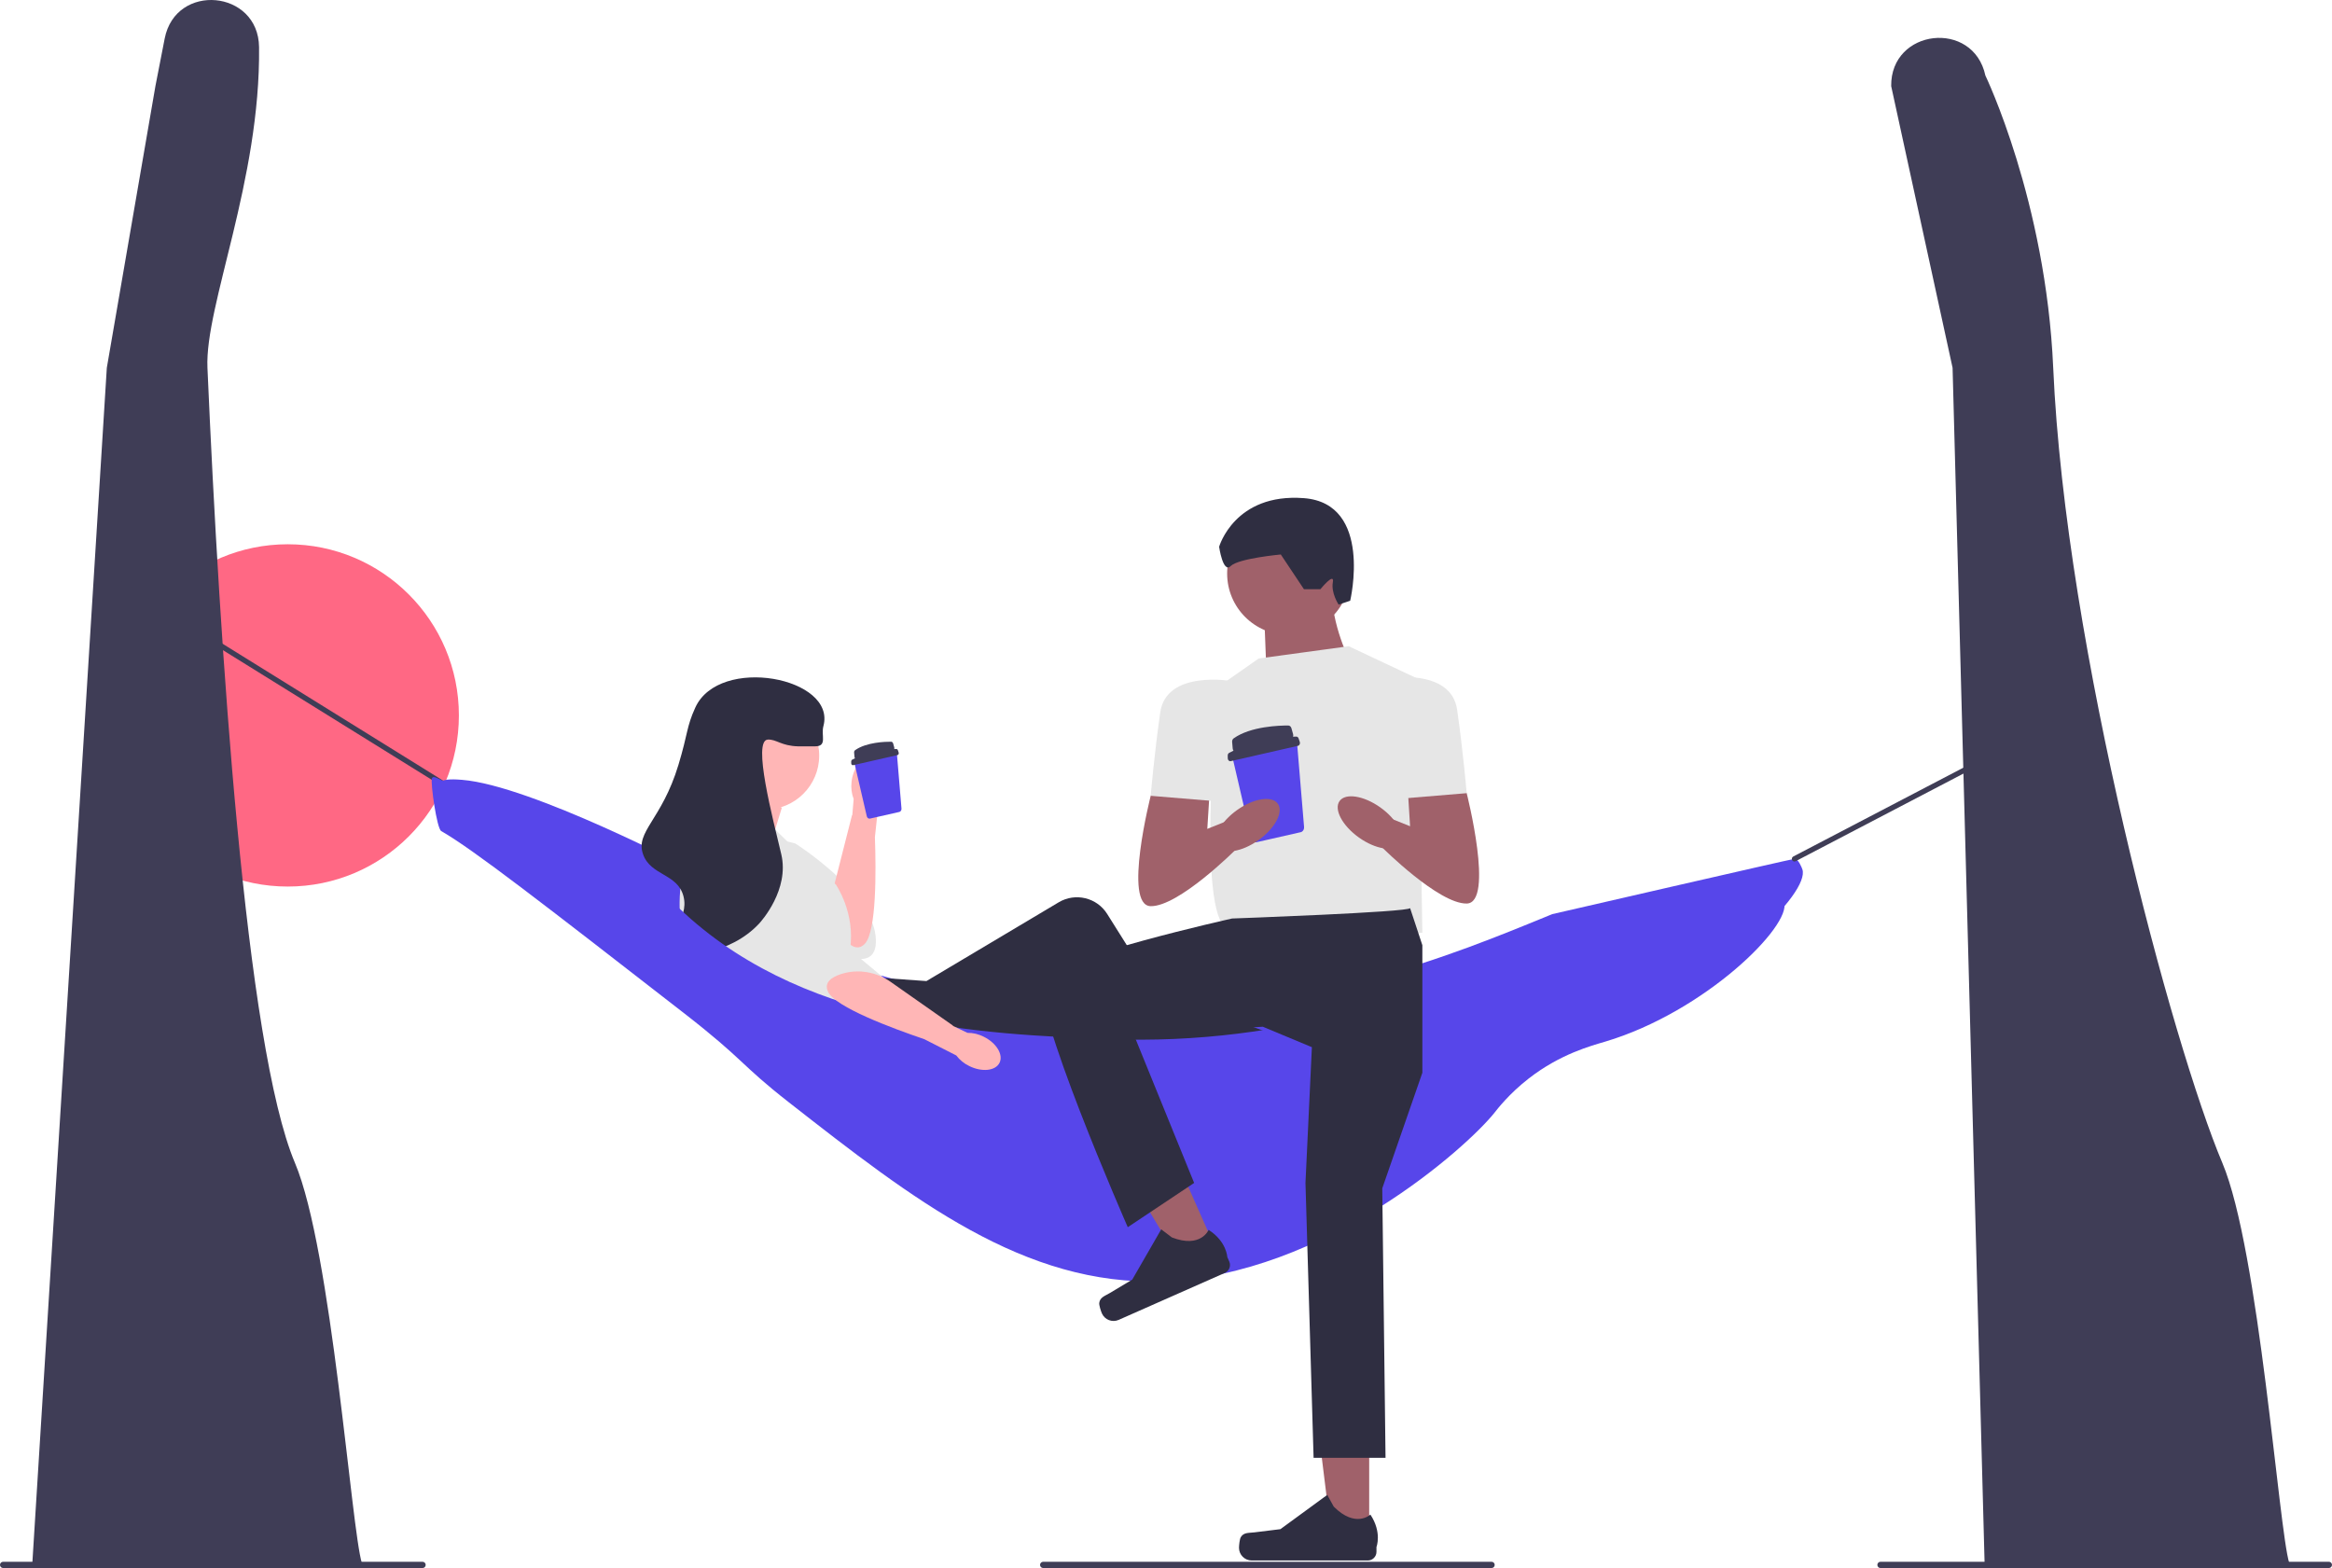 <svg xmlns="http://www.w3.org/2000/svg" width="885.67" height="595.537" viewBox="0 0 885.67 595.537" xmlns:xlink="http://www.w3.org/1999/xlink"><circle cx="109.281" cy="271.711" r="65" fill="#ff6884"/><path d="M137.448,593.688H12.28L40.568,139.688,59.028,32.688l3.518-18.053c4.166-21.375,35.596-18.521,35.844,3.255,.578,50.628-20.638,98.275-19.602,121.797,4.67,106.49,14.43,257.49,33.24,302,13.97,33.07,21.44,139.56,25.42,152Z" fill="#3f3d56"/><path d="M869.448,593.688h-115.72l-12.16-454-23.315-106.98c-.268-21.828,31.192-25.363,35.775-4.02l0,0s22.97,47.61,25.76,111c4.67,106.49,45.43,257.49,64.24,302,13.97,33.07,21.44,139.56,25.42,152Z" fill="#3f3d56"/><path d="M175.528,296.188c26.179,2.105,87,34,87,34,47.263,47.32,117.855,50.126,165,52,70.098,2.787,123.163-19.032,162-35,0-0,90.791-20.91,92-21,1.447-.108,2.817,3.46,3,4,2.996,8.858-29.948,41.675-68,53-5.184,1.543-16.944,4.616-29,14-7.484,5.826-11.881,11.592-13,13-10.21,12.851-64.47,61.804-126,64-52.622,1.878-94.688-31.01-142-68-18.765-14.671-16.515-15.754-40-34-53.262-41.379-79.893-62.069-92-69-1.678-.961-7.554-4.244-7-6,.506-1.603,6.123-1.151,8-1Z" fill="#5746ea"/><path d="M167.527,298.188c-.18,0-.362-.049-.526-.15L36.796,217.216c-.469-.291-.614-.908-.322-1.377,.291-.47,.908-.615,1.377-.322l130.205,80.821c.469,.291,.614,.908,.322,1.377-.189,.305-.516,.473-.851,.473Z" fill="#3f3d56"/><path d="M681.529,327.188c-.361,0-.709-.195-.887-.537-.256-.489-.066-1.094,.423-1.35l112.642-58.829c.491-.256,1.094-.066,1.349,.423,.256,.489,.066,1.094-.423,1.35l-112.642,58.829c-.148,.077-.306,.113-.462,.113Z" fill="#3f3d56"/><path d="M0,594.347c0,.66,.53,1.19,1.19,1.19H160.48c.66,0,1.19-.53,1.19-1.19,0-.66-.53-1.19-1.19-1.19H1.19c-.66,0-1.19,.53-1.19,1.19Z" fill="#3f3d56"/><path d="M713,594.347c0,.66,.53,1.19,1.19,1.19h170.29c.66,0,1.19-.53,1.19-1.19,0-.66-.53-1.19-1.19-1.19h-170.29c-.66,0-1.19,.53-1.19,1.19Z" fill="#3f3d56"/><path d="M395,594.347c0,.66,.53,1.19,1.19,1.19h170.29c.66,0,1.19-.53,1.19-1.19,0-.66-.53-1.19-1.19-1.19h-170.29c-.66,0-1.19,.53-1.19,1.19Z" fill="#3f3d56"/><g><path d="M278.625,314.567s-6.384,10.03-1.133,15.936c5.251,5.906,36.994,29.436,36.994,29.436,0,0,19.997,12.261,18.039-4.625-1.958-16.887-30.466-34.959-30.466-34.959l-23.434-5.788Z" fill="#e6e6e6"/><path d="M330.516,288.022c-3.415-.329-6.602,3.753-7.12,9.12-.236,2.141,.044,4.308,.816,6.319l-.511,6.089-.105,.01-7.11,27.963c-1.653,6.502-.304,13.467,3.882,18.71,2.49,3.119,5.423,5.022,8.092,2.21,4.428-4.666,4.288-27.47,3.821-40.509l1.467-13.553c1.144-1.826,1.833-3.9,2.011-6.048,.518-5.365-1.83-9.982-5.245-10.312Z" fill="#ffb6b6"/></g><g><path d="M340.68,286.811l-.037-.421c-.028-.334-.178-.637-.412-.842s-.533-.281-.823-.227l-14.069,3.086c-.29,.065-.533,.259-.692,.539-.15,.291-.196,.637-.122,.96l.131,.561,.935,4.025,3.611,15.538c.131,.561,.589,.928,1.076,.885,.047,0,.084,0,.131-.011l11.123-2.525c.112-.022,.215-.065,.309-.13,.355-.227,.571-.68,.533-1.165l-1.693-20.274Z" fill="#5746ea"/><path d="M340.408,284.469c-.201,.005-.47,.015-.793,.031,.065-.196,.076-.418,.014-.635l-.425-1.506c-.11-.391-.424-.657-.781-.659-2.124-.013-9.402,.178-13.66,3.214-.266,.19-.412,.542-.381,.901l.142,1.653c.018,.204,.09,.386,.197,.529-.363,.172-.724,.351-1.081,.541-.224,.119-.364,.381-.361,.664l.008,.712c.005,.452,.364,.788,.748,.7l16.804-3.832c.382-.087,.604-.552,.463-.971l-.297-.882c-.096-.284-.335-.468-.599-.461Z" fill="#3f3d56"/></g><polygon points="296.927 306.788 292.611 320.815 274.268 316.499 273.189 293.84 296.927 306.788" fill="#ffb6b6"/><path d="M271.031,313.262l23.738,2.158,9.512,9.29,13.148,11.211s7.553,10.79,5.395,24.817l12.948,10.79-32.37,33.186-41.002-34.265s-14.027-42.081,8.632-57.187Z" fill="#e6e6e6"/><path d="M327.139,372.608l9.422-1.079,15.293,1.079,50.243-29.92c6.319-3.763,14.486-1.797,18.4,4.43l40.438,64.334-12.948,8.632-39.923-41.002-49.787,41.002s-50.56,26.448-54.876-15.369l23.738-32.107Z" fill="#2f2e41"/><polygon points="358.43 410.373 439.355 402.82 515.964 422.242 520.28 406.057 415.617 368.291 377.852 378.003 358.43 410.373" fill="#2f2e41"/><path d="M267.675,322.037s-7.425,9.286-2.84,15.722c4.586,6.436,33.616,33.242,33.616,33.242,0,0,18.564,14.34,18.432-2.66-.132-16.999-26.532-38.031-26.532-38.031l-22.676-8.273Z" fill="#e6e6e6"/><g><circle cx="290.635" cy="286.979" r="20.486" fill="#ffb6b6"/><path d="M309.521,283.458c-5.254-.013-5.552,.022-6.402,0-6.517-.172-8.221-2.736-11.524-2.561-5.895,.312,1.886,29.869,5.122,43.534,3.174,13.401-7.552,25.41-8.323,26.248-10.887,11.84-30.009,14.005-33.29,8.963-2.656-4.081,6.757-10.286,4.481-19.206-2.224-8.719-12.494-7.791-15.365-16.005-3.006-8.602,7.097-12.941,13.444-33.931,3.645-12.054,3-14.301,6.402-21.767,9.092-19.957,53.658-11.46,48.655,7.042-.968,3.579,1.608,7.694-3.201,7.682Z" fill="#2f2e41"/></g><path d="M169.028,296.688c26.179,2.105,86.539,45.945,86.539,45.945,47.263,47.32,117.855,50.126,165,52,70.098,2.787,123.163-19.032,162-35,0-0,80.466,13.086,90-18,.091-.297,.791-2.91,2-3,1.447-.108,2.817,3.46,3,4,2.996,8.858-29.948,41.675-68,53-5.184,1.543-16.944,4.616-29,14-7.484,5.826-11.881,11.592-13,13-10.21,12.851-64.47,61.804-126,64-52.622,1.878-94.688-31.01-142-68-18.765-14.671-16.515-15.754-40-34-53.262-41.379-79.893-62.069-92-69-1.678-.961-4.092-18.189-3.539-19.945,.506-1.603,3.123,.849,5,1Z" fill="#5746ea"/><path d="M379.614,403.64c1.52-3.075-1.165-7.504-5.999-9.894-1.918-.981-4.043-1.489-6.197-1.48l-5.511-2.639,.027-.102-23.617-16.574c-5.491-3.854-12.482-5.065-18.869-3.013-3.799,1.221-6.62,3.287-4.938,6.78,2.79,5.797,24.158,13.761,36.514,17.954l12.149,6.183c1.301,1.718,2.995,3.098,4.94,4.027,4.832,2.389,9.982,1.833,11.502-1.242Z" fill="#ffb6b6"/><g><path d="M512.225,250.097s-7.77-15.539-6.216-29.524l-25.859,13.403,.996,25.445,31.078-9.323Z" fill="#a0616a"/><circle cx="489.384" cy="217.826" r="23.327" fill="#a0616a"/><g><polygon points="520.005 584.143 505.771 584.141 499 529.237 520.008 529.239 520.005 584.143" fill="#a0616a"/><path d="M471.237,583.82h0c-.443,.746-.677,3.156-.677,4.024h0c0,2.668,2.163,4.831,4.831,4.831h44.082c1.82,0,3.296-1.476,3.296-3.296v-1.835s2.181-5.516-2.309-12.315c0,0-5.58,5.323-13.918-3.015l-2.459-4.454-17.798,13.017-9.865,1.214c-2.158,.266-4.072-.041-5.182,1.829h-0Z" fill="#2f2e41"/></g><path d="M478.039,250.097l34.186-4.662,26.417,12.431,1.554,96.343s-64.983,7.77-75.224-2.331c-10.241-10.1-2.472-90.904-2.472-90.904l15.539-10.877Z" fill="#e6e6e6"/><path d="M495.218,223.769h6.271s5.441-6.697,4.709-2.617c-.732,4.081,2.196,8.473,2.196,8.473l4.392-1.464s8.784-36.934-17.568-38.963c-26.352-2.029-32.208,18.467-32.208,18.467,0,0,1.464,10.248,4.392,7.32s19.032-4.392,19.032-4.392l8.784,13.176Z" fill="#2f2e41"/><g><polygon points="462.212 475.439 449.194 481.195 420.792 433.723 440.006 425.226 462.212 475.439" fill="#a0616a"/><path d="M417.481,494.87h0c-.103,.862,.657,3.16,1.008,3.954h0c1.079,2.44,3.932,3.543,6.372,2.464l40.314-17.831c1.665-.736,2.417-2.683,1.681-4.347l-.742-1.678s-.237-5.927-7.093-10.328c0,0-2.95,7.126-13.948,2.873l-4.05-3.079-11.012,19.104-8.531,5.101c-1.866,1.116-3.741,1.609-4,3.769l-0,0Z" fill="#2f2e41"/></g><path d="M535.534,344.886l4.662,14.095v48.453l-15.227,43.895,1.242,102.344h-27.322l-3.083-104.394,2.435-51.561-18.647-7.77-48.979,3.023,22.905,56.307-25.205,16.812s-37.698-85.912-32.057-94.235c5.641-8.323,71.682-23.006,71.682-23.006,0,0,67.596-2.41,67.596-3.964Z" fill="#2f2e41"/><g><path d="M549.519,288.945l7.513,12.304s10.62,41.743,0,41.913c-10.62,.17-32.063-21.273-32.063-21.273l2.796-11.189,7.77,3.108-1.554-24.863h15.539Z" fill="#a0616a"/><path d="M526.21,257.671s24.863-4.38,27.194,11.893c2.331,16.273,3.628,31.685,3.628,31.685l-26.937,2.232-3.885-45.81Z" fill="#e6e6e6"/><ellipse cx="520.178" cy="312.381" rx="7.015" ry="14.03" transform="translate(-36.033 554.862) rotate(-54.541)" fill="#a0616a"/></g><g><path d="M492.703,283.31l-.057-.639c-.043-.508-.27-.967-.625-1.278s-.81-.426-1.25-.344l-21.365,4.686c-.44,.098-.81,.393-1.051,.819-.227,.442-.298,.967-.185,1.458l.199,.852,1.421,6.112,5.483,23.595c.199,.852,.895,1.409,1.634,1.344,.071,0,.128,0,.199-.016l16.89-3.834c.17-.033,.327-.098,.469-.197,.54-.344,.867-1.032,.81-1.77l-2.571-30.788Z" fill="#5746ea"/><path d="M492.289,279.753c-.305,.008-.714,.023-1.204,.048,.099-.297,.115-.634,.022-.964l-.646-2.287c-.168-.594-.644-.997-1.186-1-3.225-.019-14.277,.27-20.743,4.88-.405,.288-.626,.823-.579,1.369l.216,2.51c.027,.31,.136,.585,.299,.803-.551,.262-1.099,.533-1.641,.821-.339,.18-.553,.578-.548,1.009l.012,1.081c.008,.686,.553,1.196,1.136,1.063l25.518-5.819c.581-.132,.917-.838,.703-1.474l-.451-1.339c-.145-.431-.509-.711-.91-.7Z" fill="#3f3d56"/></g><g><path d="M444.538,289.945l-7.513,12.304s-10.62,41.743,0,41.913c10.62,.17,32.063-21.273,32.063-21.273l-2.796-11.189-7.77,3.108,1.554-24.863h-15.539Z" fill="#a0616a"/><path d="M467.847,258.671s-24.863-4.38-27.194,11.893c-2.331,16.273-3.628,31.685-3.628,31.685l26.937,2.232,3.885-45.81Z" fill="#e6e6e6"/><ellipse cx="473.879" cy="313.381" rx="14.03" ry="7.015" transform="translate(-93.909 333.031) rotate(-35.459)" fill="#a0616a"/></g></g></svg>